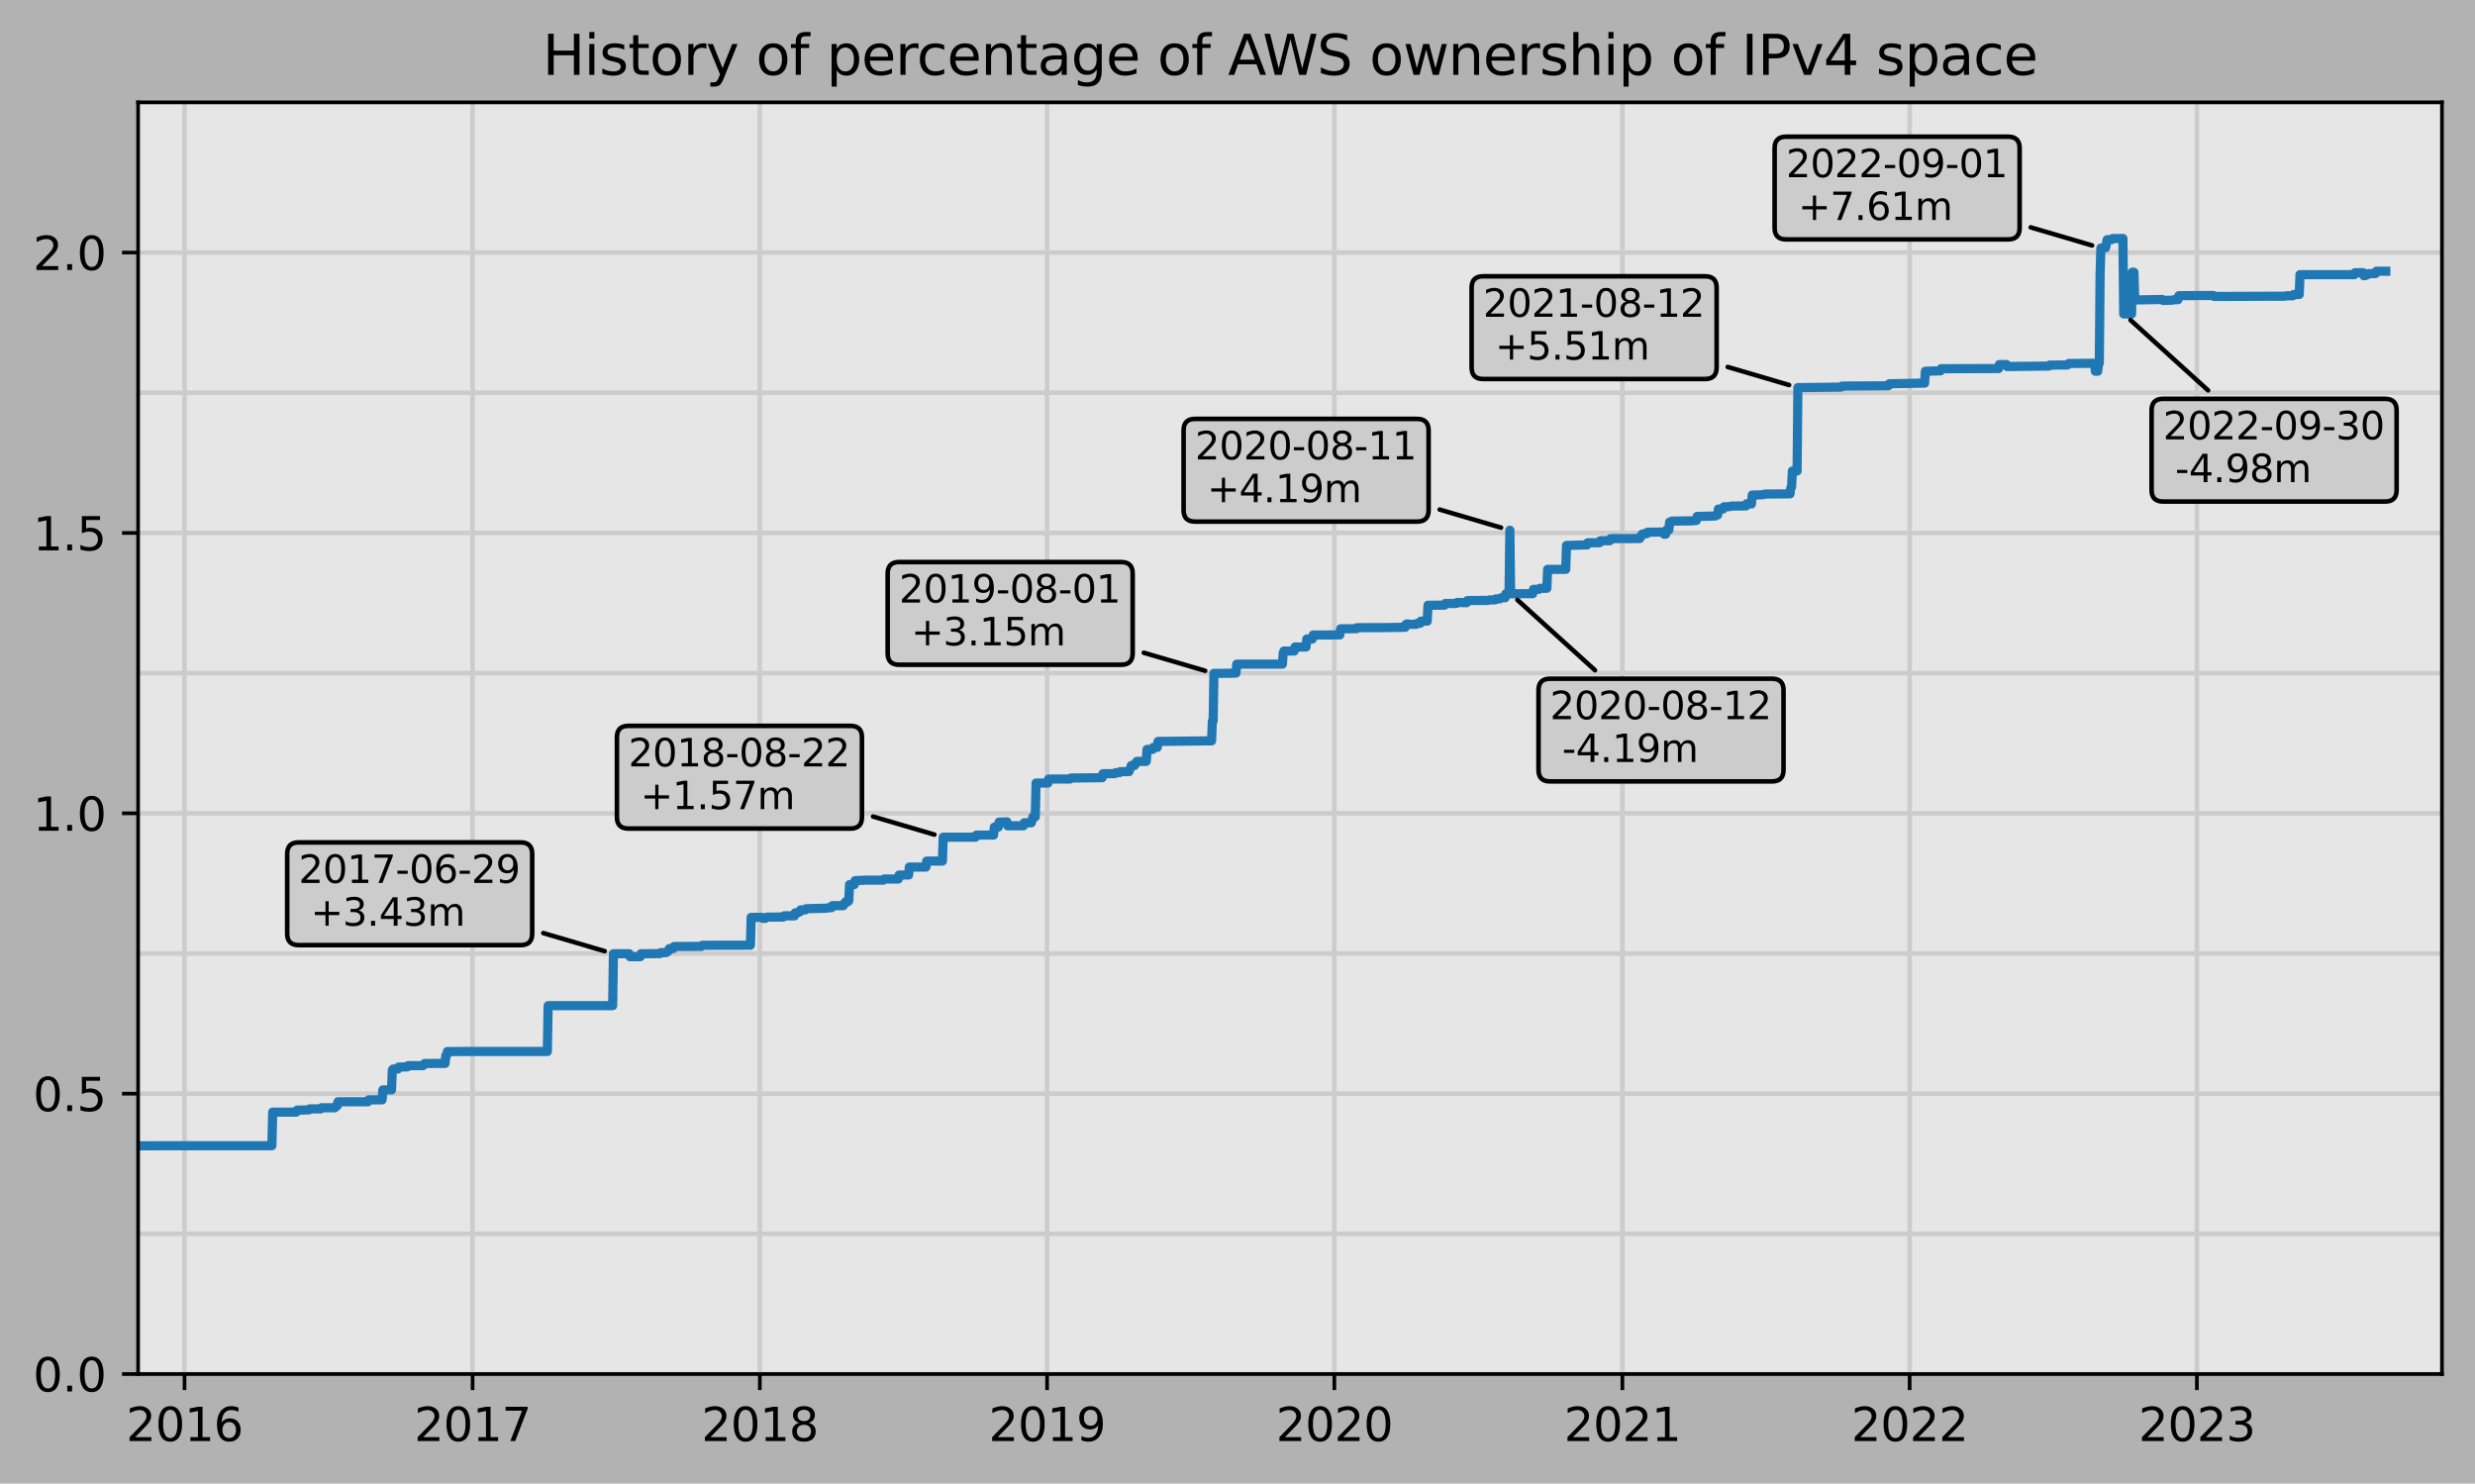 <?xml version="1.0" encoding="utf-8" standalone="no"?>
<!DOCTYPE svg PUBLIC "-//W3C//DTD SVG 1.1//EN"
  "http://www.w3.org/Graphics/SVG/1.1/DTD/svg11.dtd">
<svg xmlns:xlink="http://www.w3.org/1999/xlink" width="539.503pt" height="323.396pt" viewBox="0 0 539.503 323.396" xmlns="http://www.w3.org/2000/svg" version="1.1">
 
 <defs>
  <style type="text/css">*{stroke-linejoin: round; stroke-linecap: butt}</style>
 </defs>
 <g id="figure_1">
  <g id="patch_1">
   <path d="M 0 323.396 
L 539.503 323.396 
L 539.503 0 
L 0 0 
z
" style="fill: #b2b2b2"/>
  </g>
  <g id="axes_1">
   <g id="patch_2">
    <path d="M 30.103 299.518 
L 532.303 299.518 
L 532.303 22.318 
L 30.103 22.318 
z
" style="fill: #e6e6e6"/>
   </g>
   <g id="matplotlib.axis_1">
    <g id="xtick_1">
     <g id="line2d_1">
      <defs>
       <path id="ma78f911f2e" d="M 0 0 
L 0 3.5 
" style="stroke: #000000; stroke-width: 0.8"/>
      </defs>
      <g>
       <use xlink:href="#ma78f911f2e" x="40.225" y="299.518" style="stroke: #000000; stroke-width: 0.8"/>
      </g>
     </g>
     <g id="text_1">
      <!-- 2016 -->
      <g transform="translate(27.5 314.117) scale(0.1 -0.1)">
       <defs>
        <path id="DejaVuSans-32" d="M 1228 531 
L 3431 531 
L 3431 0 
L 469 0 
L 469 531 
Q 828 903 1448 1529 
Q 2069 2156 2228 2338 
Q 2531 2678 2651 2914 
Q 2772 3150 2772 3378 
Q 2772 3750 2511 3984 
Q 2250 4219 1831 4219 
Q 1534 4219 1204 4116 
Q 875 4013 500 3803 
L 500 4441 
Q 881 4594 1212 4672 
Q 1544 4750 1819 4750 
Q 2544 4750 2975 4387 
Q 3406 4025 3406 3419 
Q 3406 3131 3298 2873 
Q 3191 2616 2906 2266 
Q 2828 2175 2409 1742 
Q 1991 1309 1228 531 
z
" transform="scale(0.016)"/>
        <path id="DejaVuSans-30" d="M 2034 4250 
Q 1547 4250 1301 3770 
Q 1056 3291 1056 2328 
Q 1056 1369 1301 889 
Q 1547 409 2034 409 
Q 2525 409 2770 889 
Q 3016 1369 3016 2328 
Q 3016 3291 2770 3770 
Q 2525 4250 2034 4250 
z
M 2034 4750 
Q 2819 4750 3233 4129 
Q 3647 3509 3647 2328 
Q 3647 1150 3233 529 
Q 2819 -91 2034 -91 
Q 1250 -91 836 529 
Q 422 1150 422 2328 
Q 422 3509 836 4129 
Q 1250 4750 2034 4750 
z
" transform="scale(0.016)"/>
        <path id="DejaVuSans-31" d="M 794 531 
L 1825 531 
L 1825 4091 
L 703 3866 
L 703 4441 
L 1819 4666 
L 2450 4666 
L 2450 531 
L 3481 531 
L 3481 0 
L 794 0 
L 794 531 
z
" transform="scale(0.016)"/>
        <path id="DejaVuSans-36" d="M 2113 2584 
Q 1688 2584 1439 2293 
Q 1191 2003 1191 1497 
Q 1191 994 1439 701 
Q 1688 409 2113 409 
Q 2538 409 2786 701 
Q 3034 994 3034 1497 
Q 3034 2003 2786 2293 
Q 2538 2584 2113 2584 
z
M 3366 4563 
L 3366 3988 
Q 3128 4100 2886 4159 
Q 2644 4219 2406 4219 
Q 1781 4219 1451 3797 
Q 1122 3375 1075 2522 
Q 1259 2794 1537 2939 
Q 1816 3084 2150 3084 
Q 2853 3084 3261 2657 
Q 3669 2231 3669 1497 
Q 3669 778 3244 343 
Q 2819 -91 2113 -91 
Q 1303 -91 875 529 
Q 447 1150 447 2328 
Q 447 3434 972 4092 
Q 1497 4750 2381 4750 
Q 2619 4750 2861 4703 
Q 3103 4656 3366 4563 
z
" transform="scale(0.016)"/>
       </defs>
       <use xlink:href="#DejaVuSans-32"/>
       <use xlink:href="#DejaVuSans-30" x="63.623"/>
       <use xlink:href="#DejaVuSans-31" x="127.246"/>
       <use xlink:href="#DejaVuSans-36" x="190.869"/>
      </g>
     </g>
    </g>
    <g id="xtick_2">
     <g id="line2d_2">
      <g>
       <use xlink:href="#ma78f911f2e" x="103.013" y="299.518" style="stroke: #000000; stroke-width: 0.8"/>
      </g>
     </g>
     <g id="text_2">
      <!-- 2017 -->
      <g transform="translate(90.288 314.117) scale(0.1 -0.1)">
       <defs>
        <path id="DejaVuSans-37" d="M 525 4666 
L 3525 4666 
L 3525 4397 
L 1831 0 
L 1172 0 
L 2766 4134 
L 525 4134 
L 525 4666 
z
" transform="scale(0.016)"/>
       </defs>
       <use xlink:href="#DejaVuSans-32"/>
       <use xlink:href="#DejaVuSans-30" x="63.623"/>
       <use xlink:href="#DejaVuSans-31" x="127.246"/>
       <use xlink:href="#DejaVuSans-37" x="190.869"/>
      </g>
     </g>
    </g>
    <g id="xtick_3">
     <g id="line2d_3">
      <g>
       <use xlink:href="#ma78f911f2e" x="165.629" y="299.518" style="stroke: #000000; stroke-width: 0.8"/>
      </g>
     </g>
     <g id="text_3">
      <!-- 2018 -->
      <g transform="translate(152.904 314.117) scale(0.1 -0.1)">
       <defs>
        <path id="DejaVuSans-38" d="M 2034 2216 
Q 1584 2216 1326 1975 
Q 1069 1734 1069 1313 
Q 1069 891 1326 650 
Q 1584 409 2034 409 
Q 2484 409 2743 651 
Q 3003 894 3003 1313 
Q 3003 1734 2745 1975 
Q 2488 2216 2034 2216 
z
M 1403 2484 
Q 997 2584 770 2862 
Q 544 3141 544 3541 
Q 544 4100 942 4425 
Q 1341 4750 2034 4750 
Q 2731 4750 3128 4425 
Q 3525 4100 3525 3541 
Q 3525 3141 3298 2862 
Q 3072 2584 2669 2484 
Q 3125 2378 3379 2068 
Q 3634 1759 3634 1313 
Q 3634 634 3220 271 
Q 2806 -91 2034 -91 
Q 1263 -91 848 271 
Q 434 634 434 1313 
Q 434 1759 690 2068 
Q 947 2378 1403 2484 
z
M 1172 3481 
Q 1172 3119 1398 2916 
Q 1625 2713 2034 2713 
Q 2441 2713 2670 2916 
Q 2900 3119 2900 3481 
Q 2900 3844 2670 4047 
Q 2441 4250 2034 4250 
Q 1625 4250 1398 4047 
Q 1172 3844 1172 3481 
z
" transform="scale(0.016)"/>
       </defs>
       <use xlink:href="#DejaVuSans-32"/>
       <use xlink:href="#DejaVuSans-30" x="63.623"/>
       <use xlink:href="#DejaVuSans-31" x="127.246"/>
       <use xlink:href="#DejaVuSans-38" x="190.869"/>
      </g>
     </g>
    </g>
    <g id="xtick_4">
     <g id="line2d_4">
      <g>
       <use xlink:href="#ma78f911f2e" x="228.245" y="299.518" style="stroke: #000000; stroke-width: 0.8"/>
      </g>
     </g>
     <g id="text_4">
      <!-- 2019 -->
      <g transform="translate(215.52 314.117) scale(0.1 -0.1)">
       <defs>
        <path id="DejaVuSans-39" d="M 703 97 
L 703 672 
Q 941 559 1184 500 
Q 1428 441 1663 441 
Q 2288 441 2617 861 
Q 2947 1281 2994 2138 
Q 2813 1869 2534 1725 
Q 2256 1581 1919 1581 
Q 1219 1581 811 2004 
Q 403 2428 403 3163 
Q 403 3881 828 4315 
Q 1253 4750 1959 4750 
Q 2769 4750 3195 4129 
Q 3622 3509 3622 2328 
Q 3622 1225 3098 567 
Q 2575 -91 1691 -91 
Q 1453 -91 1209 -44 
Q 966 3 703 97 
z
M 1959 2075 
Q 2384 2075 2632 2365 
Q 2881 2656 2881 3163 
Q 2881 3666 2632 3958 
Q 2384 4250 1959 4250 
Q 1534 4250 1286 3958 
Q 1038 3666 1038 3163 
Q 1038 2656 1286 2365 
Q 1534 2075 1959 2075 
z
" transform="scale(0.016)"/>
       </defs>
       <use xlink:href="#DejaVuSans-32"/>
       <use xlink:href="#DejaVuSans-30" x="63.623"/>
       <use xlink:href="#DejaVuSans-31" x="127.246"/>
       <use xlink:href="#DejaVuSans-39" x="190.869"/>
      </g>
     </g>
    </g>
    <g id="xtick_5">
     <g id="line2d_5">
      <g>
       <use xlink:href="#ma78f911f2e" x="290.861" y="299.518" style="stroke: #000000; stroke-width: 0.8"/>
      </g>
     </g>
     <g id="text_5">
      <!-- 2020 -->
      <g transform="translate(278.136 314.117) scale(0.1 -0.1)">
       <use xlink:href="#DejaVuSans-32"/>
       <use xlink:href="#DejaVuSans-30" x="63.623"/>
       <use xlink:href="#DejaVuSans-32" x="127.246"/>
       <use xlink:href="#DejaVuSans-30" x="190.869"/>
      </g>
     </g>
    </g>
    <g id="xtick_6">
     <g id="line2d_6">
      <g>
       <use xlink:href="#ma78f911f2e" x="353.649" y="299.518" style="stroke: #000000; stroke-width: 0.8"/>
      </g>
     </g>
     <g id="text_6">
      <!-- 2021 -->
      <g transform="translate(340.924 314.117) scale(0.1 -0.1)">
       <use xlink:href="#DejaVuSans-32"/>
       <use xlink:href="#DejaVuSans-30" x="63.623"/>
       <use xlink:href="#DejaVuSans-32" x="127.246"/>
       <use xlink:href="#DejaVuSans-31" x="190.869"/>
      </g>
     </g>
    </g>
    <g id="xtick_7">
     <g id="line2d_7">
      <g>
       <use xlink:href="#ma78f911f2e" x="416.266" y="299.518" style="stroke: #000000; stroke-width: 0.8"/>
      </g>
     </g>
     <g id="text_7">
      <!-- 2022 -->
      <g transform="translate(403.541 314.117) scale(0.1 -0.1)">
       <use xlink:href="#DejaVuSans-32"/>
       <use xlink:href="#DejaVuSans-30" x="63.623"/>
       <use xlink:href="#DejaVuSans-32" x="127.246"/>
       <use xlink:href="#DejaVuSans-32" x="190.869"/>
      </g>
     </g>
    </g>
    <g id="xtick_8">
     <g id="line2d_8">
      <g>
       <use xlink:href="#ma78f911f2e" x="478.882" y="299.518" style="stroke: #000000; stroke-width: 0.8"/>
      </g>
     </g>
     <g id="text_8">
      <!-- 2023 -->
      <g transform="translate(466.157 314.117) scale(0.1 -0.1)">
       <defs>
        <path id="DejaVuSans-33" d="M 2597 2516 
Q 3050 2419 3304 2112 
Q 3559 1806 3559 1356 
Q 3559 666 3084 287 
Q 2609 -91 1734 -91 
Q 1441 -91 1130 -33 
Q 819 25 488 141 
L 488 750 
Q 750 597 1062 519 
Q 1375 441 1716 441 
Q 2309 441 2620 675 
Q 2931 909 2931 1356 
Q 2931 1769 2642 2001 
Q 2353 2234 1838 2234 
L 1294 2234 
L 1294 2753 
L 1863 2753 
Q 2328 2753 2575 2939 
Q 2822 3125 2822 3475 
Q 2822 3834 2567 4026 
Q 2313 4219 1838 4219 
Q 1578 4219 1281 4162 
Q 984 4106 628 3988 
L 628 4550 
Q 988 4650 1302 4700 
Q 1616 4750 1894 4750 
Q 2613 4750 3031 4423 
Q 3450 4097 3450 3541 
Q 3450 3153 3228 2886 
Q 3006 2619 2597 2516 
z
" transform="scale(0.016)"/>
       </defs>
       <use xlink:href="#DejaVuSans-32"/>
       <use xlink:href="#DejaVuSans-30" x="63.623"/>
       <use xlink:href="#DejaVuSans-32" x="127.246"/>
       <use xlink:href="#DejaVuSans-33" x="190.869"/>
      </g>
     </g>
    </g>
   </g>
   <g id="matplotlib.axis_2">
    <g id="ytick_1">
     <g id="line2d_9">
      <defs>
       <path id="ma562af20d9" d="M 0 0 
L -3.5 0 
" style="stroke: #000000; stroke-width: 0.8"/>
      </defs>
      <g>
       <use xlink:href="#ma562af20d9" x="30.103" y="299.518" style="stroke: #000000; stroke-width: 0.8"/>
      </g>
     </g>
     <g id="text_9">
      <!-- 0.0 -->
      <g transform="translate(7.2 303.317) scale(0.1 -0.1)">
       <defs>
        <path id="DejaVuSans-2e" d="M 684 794 
L 1344 794 
L 1344 0 
L 684 0 
L 684 794 
z
" transform="scale(0.016)"/>
       </defs>
       <use xlink:href="#DejaVuSans-30"/>
       <use xlink:href="#DejaVuSans-2e" x="63.623"/>
       <use xlink:href="#DejaVuSans-30" x="95.41"/>
      </g>
     </g>
    </g>
    <g id="ytick_2">
     <g id="line2d_10">
      <g>
       <use xlink:href="#ma562af20d9" x="30.103" y="238.402" style="stroke: #000000; stroke-width: 0.8"/>
      </g>
     </g>
     <g id="text_10">
      <!-- 0.5 -->
      <g transform="translate(7.2 242.201) scale(0.1 -0.1)">
       <defs>
        <path id="DejaVuSans-35" d="M 691 4666 
L 3169 4666 
L 3169 4134 
L 1269 4134 
L 1269 2991 
Q 1406 3038 1543 3061 
Q 1681 3084 1819 3084 
Q 2600 3084 3056 2656 
Q 3513 2228 3513 1497 
Q 3513 744 3044 326 
Q 2575 -91 1722 -91 
Q 1428 -91 1123 -41 
Q 819 9 494 109 
L 494 744 
Q 775 591 1075 516 
Q 1375 441 1709 441 
Q 2250 441 2565 725 
Q 2881 1009 2881 1497 
Q 2881 1984 2565 2268 
Q 2250 2553 1709 2553 
Q 1456 2553 1204 2497 
Q 953 2441 691 2322 
L 691 4666 
z
" transform="scale(0.016)"/>
       </defs>
       <use xlink:href="#DejaVuSans-30"/>
       <use xlink:href="#DejaVuSans-2e" x="63.623"/>
       <use xlink:href="#DejaVuSans-35" x="95.41"/>
      </g>
     </g>
    </g>
    <g id="ytick_3">
     <g id="line2d_11">
      <g>
       <use xlink:href="#ma562af20d9" x="30.103" y="177.286" style="stroke: #000000; stroke-width: 0.8"/>
      </g>
     </g>
     <g id="text_11">
      <!-- 1.0 -->
      <g transform="translate(7.2 181.085) scale(0.1 -0.1)">
       <use xlink:href="#DejaVuSans-31"/>
       <use xlink:href="#DejaVuSans-2e" x="63.623"/>
       <use xlink:href="#DejaVuSans-30" x="95.41"/>
      </g>
     </g>
    </g>
    <g id="ytick_4">
     <g id="line2d_12">
      <g>
       <use xlink:href="#ma562af20d9" x="30.103" y="116.169" style="stroke: #000000; stroke-width: 0.8"/>
      </g>
     </g>
     <g id="text_12">
      <!-- 1.5 -->
      <g transform="translate(7.2 119.969) scale(0.1 -0.1)">
       <use xlink:href="#DejaVuSans-31"/>
       <use xlink:href="#DejaVuSans-2e" x="63.623"/>
       <use xlink:href="#DejaVuSans-35" x="95.41"/>
      </g>
     </g>
    </g>
    <g id="ytick_5">
     <g id="line2d_13">
      <g>
       <use xlink:href="#ma562af20d9" x="30.103" y="55.053" style="stroke: #000000; stroke-width: 0.8"/>
      </g>
     </g>
     <g id="text_13">
      <!-- 2.0 -->
      <g transform="translate(7.2 58.852) scale(0.1 -0.1)">
       <use xlink:href="#DejaVuSans-32"/>
       <use xlink:href="#DejaVuSans-2e" x="63.623"/>
       <use xlink:href="#DejaVuSans-30" x="95.41"/>
      </g>
     </g>
    </g>
   </g>
   <g id="line2d_14">
    <path clip-path="url(#p906e395f3e)" style="fill: none; stroke: #cccccc; stroke-linecap: square"/>
   </g>
   <g id="line2d_15">
    <path d="M 40.225 299.518 
L 40.225 22.318 
" clip-path="url(#p906e395f3e)" style="fill: none; stroke: #cccccc; stroke-linecap: square"/>
   </g>
   <g id="line2d_16">
    <path d="M 103.013 299.518 
L 103.013 22.318 
" clip-path="url(#p906e395f3e)" style="fill: none; stroke: #cccccc; stroke-linecap: square"/>
   </g>
   <g id="line2d_17">
    <path d="M 165.629 299.518 
L 165.629 22.318 
" clip-path="url(#p906e395f3e)" style="fill: none; stroke: #cccccc; stroke-linecap: square"/>
   </g>
   <g id="line2d_18">
    <path d="M 228.245 299.518 
L 228.245 22.318 
" clip-path="url(#p906e395f3e)" style="fill: none; stroke: #cccccc; stroke-linecap: square"/>
   </g>
   <g id="line2d_19">
    <path d="M 290.861 299.518 
L 290.861 22.318 
" clip-path="url(#p906e395f3e)" style="fill: none; stroke: #cccccc; stroke-linecap: square"/>
   </g>
   <g id="line2d_20">
    <path d="M 353.649 299.518 
L 353.649 22.318 
" clip-path="url(#p906e395f3e)" style="fill: none; stroke: #cccccc; stroke-linecap: square"/>
   </g>
   <g id="line2d_21">
    <path d="M 416.266 299.518 
L 416.266 22.318 
" clip-path="url(#p906e395f3e)" style="fill: none; stroke: #cccccc; stroke-linecap: square"/>
   </g>
   <g id="line2d_22">
    <path d="M 478.882 299.518 
L 478.882 22.318 
" clip-path="url(#p906e395f3e)" style="fill: none; stroke: #cccccc; stroke-linecap: square"/>
   </g>
   <g id="line2d_23">
    <path d="M 30.103 299.518 
L 532.303 299.518 
" clip-path="url(#p906e395f3e)" style="fill: none; stroke: #cccccc; stroke-linecap: square"/>
   </g>
   <g id="line2d_24">
    <path d="M 30.103 268.96 
L 532.303 268.96 
" clip-path="url(#p906e395f3e)" style="fill: none; stroke: #cccccc; stroke-linecap: square"/>
   </g>
   <g id="line2d_25">
    <path d="M 30.103 238.402 
L 532.303 238.402 
" clip-path="url(#p906e395f3e)" style="fill: none; stroke: #cccccc; stroke-linecap: square"/>
   </g>
   <g id="line2d_26">
    <path d="M 30.103 207.844 
L 532.303 207.844 
" clip-path="url(#p906e395f3e)" style="fill: none; stroke: #cccccc; stroke-linecap: square"/>
   </g>
   <g id="line2d_27">
    <path d="M 30.103 177.286 
L 532.303 177.286 
" clip-path="url(#p906e395f3e)" style="fill: none; stroke: #cccccc; stroke-linecap: square"/>
   </g>
   <g id="line2d_28">
    <path d="M 30.103 146.727 
L 532.303 146.727 
" clip-path="url(#p906e395f3e)" style="fill: none; stroke: #cccccc; stroke-linecap: square"/>
   </g>
   <g id="line2d_29">
    <path d="M 30.103 116.169 
L 532.303 116.169 
" clip-path="url(#p906e395f3e)" style="fill: none; stroke: #cccccc; stroke-linecap: square"/>
   </g>
   <g id="line2d_30">
    <path d="M 30.103 85.611 
L 532.303 85.611 
" clip-path="url(#p906e395f3e)" style="fill: none; stroke: #cccccc; stroke-linecap: square"/>
   </g>
   <g id="line2d_31">
    <path d="M 30.103 55.053 
L 532.303 55.053 
" clip-path="url(#p906e395f3e)" style="fill: none; stroke: #cccccc; stroke-linecap: square"/>
   </g>
   <g id="line2d_32">
    <path d="M 30.103 249.755 
L 59.267 249.746 
L 59.438 242.434 
L 64.585 242.418 
L 64.757 241.992 
L 67.33 241.938 
L 67.501 241.722 
L 69.903 241.722 
L 70.075 241.471 
L 72.991 241.473 
L 73.334 241.04 
L 73.506 241.04 
L 73.677 240.171 
L 80.196 240.171 
L 80.368 239.746 
L 83.284 239.746 
L 83.456 237.581 
L 85.343 237.58 
L 85.514 233.252 
L 85.686 233.036 
L 86.715 233.036 
L 86.887 232.603 
L 88.774 232.56 
L 88.945 232.301 
L 92.205 232.301 
L 92.548 231.83 
L 94.607 231.813 
L 97.008 231.813 
L 97.18 230.082 
L 97.351 230.082 
L 97.523 229.216 
L 100.439 229.209 
L 119.31 229.209 
L 119.481 219.222 
L 133.549 219.222 
L 133.72 207.898 
L 137.151 207.898 
L 137.323 208.545 
L 139.553 208.549 
L 139.725 207.9 
L 143.842 207.868 
L 144.013 207.652 
L 145.214 207.647 
L 145.386 207.431 
L 145.557 207.431 
L 145.729 207.214 
L 145.9 206.782 
L 146.758 206.755 
L 146.93 206.322 
L 152.934 206.294 
L 153.106 206.051 
L 163.57 206.03 
L 163.742 199.972 
L 166.144 199.972 
L 166.315 200.188 
L 166.83 200.188 
L 167.173 199.918 
L 170.775 199.893 
L 170.947 199.633 
L 173.177 199.634 
L 173.349 198.985 
L 173.863 198.983 
L 174.035 198.766 
L 174.378 198.765 
L 174.55 198.332 
L 175.579 198.331 
L 175.75 198.083 
L 180.211 197.971 
L 180.554 197.863 
L 181.24 197.862 
L 181.412 197.429 
L 183.813 197.426 
L 183.985 196.993 
L 184.156 196.993 
L 184.328 196.56 
L 184.843 196.56 
L 185.014 196.344 
L 185.186 192.827 
L 186.215 192.827 
L 186.387 191.962 
L 188.788 191.853 
L 190.161 191.852 
L 192.562 191.85 
L 192.734 191.606 
L 195.822 191.606 
L 195.993 190.741 
L 198.052 190.738 
L 198.224 189.006 
L 201.826 189.009 
L 201.998 187.707 
L 205.429 187.689 
L 205.6 182.495 
L 212.634 182.492 
L 212.806 182.059 
L 213.492 182.025 
L 216.58 182.023 
L 216.751 180.292 
L 217.609 180.292 
L 217.781 179.21 
L 219.496 179.145 
L 219.668 180.01 
L 223.099 180.002 
L 223.27 179.353 
L 224.814 179.353 
L 225.157 178.051 
L 225.672 178.051 
L 225.843 170.694 
L 228.417 170.691 
L 228.588 169.822 
L 233.22 169.814 
L 233.392 169.598 
L 240.254 169.522 
L 240.425 168.656 
L 242.999 168.646 
L 243.17 168.43 
L 244.028 168.422 
L 244.199 168.206 
L 246.087 168.194 
L 246.43 167.328 
L 246.601 166.872 
L 247.287 166.871 
L 247.459 166.438 
L 247.63 166.438 
L 247.802 165.97 
L 249.861 165.967 
L 250.032 163.36 
L 251.233 163.356 
L 251.405 162.922 
L 252.262 162.919 
L 252.434 161.619 
L 264.099 161.489 
L 264.271 157.171 
L 264.443 157.171 
L 264.614 146.785 
L 267.53 146.765 
L 269.418 146.722 
L 269.589 144.774 
L 279.539 144.77 
L 279.711 142.35 
L 279.882 141.917 
L 282.112 141.91 
L 282.284 141.045 
L 284.686 141.033 
L 284.857 139.302 
L 286.058 139.301 
L 286.23 138.435 
L 292.062 138.393 
L 292.234 137.076 
L 295.665 137.038 
L 295.836 136.823 
L 302.012 136.804 
L 306.301 136.739 
L 306.473 136.104 
L 306.644 136.104 
L 306.816 135.99 
L 307.159 136.097 
L 308.703 136.088 
L 308.874 135.873 
L 309.561 135.872 
L 309.732 135.404 
L 311.105 135.393 
L 311.276 131.929 
L 314.879 131.924 
L 315.05 131.545 
L 317.452 131.543 
L 317.624 131.327 
L 319.682 131.378 
L 319.854 130.921 
L 320.883 130.896 
L 324.314 130.884 
L 324.657 130.775 
L 325.858 130.772 
L 326.03 130.55 
L 326.887 130.547 
L 327.23 130.297 
L 328.088 130.297 
L 328.26 129.432 
L 328.946 129.432 
L 329.117 115.583 
L 329.289 129.431 
L 334.092 129.414 
L 334.264 128.463 
L 335.465 128.462 
L 335.636 128.245 
L 337.18 128.233 
L 337.352 124.115 
L 341.298 124.1 
L 341.469 118.907 
L 344.557 118.814 
L 345.243 118.785 
L 345.93 118.784 
L 346.101 118.317 
L 348.674 118.309 
L 348.846 117.869 
L 350.905 117.866 
L 351.076 117.411 
L 357.423 117.391 
L 357.595 116.928 
L 357.767 116.928 
L 357.938 116.457 
L 358.281 116.345 
L 358.967 116.335 
L 359.139 116.01 
L 362.57 115.974 
L 362.742 116.44 
L 363.085 116.438 
L 363.256 115.541 
L 363.771 115.541 
L 363.942 113.81 
L 364.286 113.808 
L 364.457 113.589 
L 369.089 113.536 
L 369.432 113.449 
L 369.775 113.449 
L 369.947 112.576 
L 373.892 112.48 
L 374.064 112.263 
L 374.407 112.262 
L 374.579 110.957 
L 375.608 110.951 
L 375.779 110.484 
L 376.98 110.442 
L 377.323 110.313 
L 380.583 110.285 
L 380.754 109.808 
L 381.784 109.857 
L 381.955 107.909 
L 383.328 107.885 
L 384.357 107.828 
L 384.7 107.693 
L 390.19 107.65 
L 390.361 106.348 
L 390.533 106.132 
L 390.704 102.67 
L 391.734 102.669 
L 391.905 84.493 
L 401.341 84.383 
L 401.512 84.167 
L 402.713 84.146 
L 411.634 84.093 
L 411.805 83.66 
L 417.295 83.549 
L 418.153 83.521 
L 419.525 83.517 
L 419.697 80.92 
L 422.956 80.838 
L 423.128 80.374 
L 435.651 80.332 
L 435.823 79.466 
L 437.366 79.465 
L 437.538 79.898 
L 446.63 79.793 
L 446.802 79.575 
L 450.576 79.57 
L 450.748 79.515 
L 450.919 79.243 
L 456.58 79.183 
L 456.752 80.918 
L 457.266 80.917 
L 457.438 79.186 
L 457.61 79.186 
L 457.781 59.929 
L 457.953 54.066 
L 458.982 54.003 
L 459.325 52.25 
L 460.354 52.228 
L 460.526 52.001 
L 462.756 51.984 
L 462.928 68.428 
L 464.643 68.43 
L 464.815 59.342 
L 465.158 59.342 
L 465.329 65.391 
L 470.991 65.286 
L 471.334 65.276 
L 471.505 65.493 
L 473.564 65.431 
L 473.907 65.323 
L 474.765 65.321 
L 474.936 64.455 
L 480.083 64.412 
L 482.485 64.41 
L 482.656 64.626 
L 498.096 64.565 
L 498.439 64.47 
L 499.811 64.468 
L 499.983 64.197 
L 501.184 64.195 
L 501.355 59.868 
L 513.192 59.864 
L 513.364 59.452 
L 515.079 59.436 
L 515.251 60.082 
L 515.594 60.075 
L 515.766 59.859 
L 516.109 59.859 
L 516.28 59.642 
L 517.824 59.63 
L 517.996 59.122 
L 520.054 59.126 
L 520.054 59.126 
" clip-path="url(#p906e395f3e)" style="fill: none; stroke: #1f77b4; stroke-width: 2; stroke-linecap: square"/>
   </g>
   <g id="patch_3">
    <path d="M 30.103 299.518 
L 30.103 22.318 
" style="fill: none; stroke: #000000; stroke-width: 0.8; stroke-linejoin: miter; stroke-linecap: square"/>
   </g>
   <g id="patch_4">
    <path d="M 532.303 299.518 
L 532.303 22.318 
" style="fill: none; stroke: #000000; stroke-width: 0.8; stroke-linejoin: miter; stroke-linecap: square"/>
   </g>
   <g id="patch_5">
    <path d="M 30.103 299.518 
L 532.303 299.518 
" style="fill: none; stroke: #000000; stroke-width: 0.8; stroke-linejoin: miter; stroke-linecap: square"/>
   </g>
   <g id="patch_6">
    <path d="M 30.103 22.318 
L 532.303 22.318 
" style="fill: none; stroke: #000000; stroke-width: 0.8; stroke-linejoin: miter; stroke-linecap: square"/>
   </g>
   <g id="patch_7">
    <path d="M 118.429 203.397 
Q 125.117 205.366 131.805 207.334 
" style="fill: none; stroke: #000000; stroke-linecap: round"/>
   </g>
   <g id="text_14">
    <g id="patch_8">
     <path d="M 65.1 206.018 
L 113.51 206.018 
Q 116.009 206.018 116.009 203.519 
L 116.009 186.129 
Q 116.009 183.63 113.51 183.63 
L 65.1 183.63 
Q 62.601 183.63 62.601 186.129 
L 62.601 203.519 
Q 62.601 206.018 65.1 206.018 
z
" style="fill: #cccccc; stroke: #000000; stroke-linejoin: miter"/>
    </g>
    <!-- 2017-06-29 -->
    <g transform="translate(65.1 192.459) scale(0.083 -0.083)">
     <defs>
      <path id="DejaVuSans-2d" d="M 313 2009 
L 1997 2009 
L 1997 1497 
L 313 1497 
L 313 2009 
z
" transform="scale(0.016)"/>
     </defs>
     <use xlink:href="#DejaVuSans-32"/>
     <use xlink:href="#DejaVuSans-30" x="63.623"/>
     <use xlink:href="#DejaVuSans-31" x="127.246"/>
     <use xlink:href="#DejaVuSans-37" x="190.869"/>
     <use xlink:href="#DejaVuSans-2d" x="254.492"/>
     <use xlink:href="#DejaVuSans-30" x="290.576"/>
     <use xlink:href="#DejaVuSans-36" x="354.199"/>
     <use xlink:href="#DejaVuSans-2d" x="417.822"/>
     <use xlink:href="#DejaVuSans-32" x="453.906"/>
     <use xlink:href="#DejaVuSans-39" x="517.529"/>
    </g>
    <!--  +3.43m  -->
    <g transform="translate(65.1 201.787) scale(0.083 -0.083)">
     <defs>
      <path id="DejaVuSans-20" transform="scale(0.016)"/>
      <path id="DejaVuSans-2b" d="M 2944 4013 
L 2944 2272 
L 4684 2272 
L 4684 1741 
L 2944 1741 
L 2944 0 
L 2419 0 
L 2419 1741 
L 678 1741 
L 678 2272 
L 2419 2272 
L 2419 4013 
L 2944 4013 
z
" transform="scale(0.016)"/>
      <path id="DejaVuSans-34" d="M 2419 4116 
L 825 1625 
L 2419 1625 
L 2419 4116 
z
M 2253 4666 
L 3047 4666 
L 3047 1625 
L 3713 1625 
L 3713 1100 
L 3047 1100 
L 3047 0 
L 2419 0 
L 2419 1100 
L 313 1100 
L 313 1709 
L 2253 4666 
z
" transform="scale(0.016)"/>
      <path id="DejaVuSans-6d" d="M 3328 2828 
Q 3544 3216 3844 3400 
Q 4144 3584 4550 3584 
Q 5097 3584 5394 3201 
Q 5691 2819 5691 2113 
L 5691 0 
L 5113 0 
L 5113 2094 
Q 5113 2597 4934 2840 
Q 4756 3084 4391 3084 
Q 3944 3084 3684 2787 
Q 3425 2491 3425 1978 
L 3425 0 
L 2847 0 
L 2847 2094 
Q 2847 2600 2669 2842 
Q 2491 3084 2119 3084 
Q 1678 3084 1418 2786 
Q 1159 2488 1159 1978 
L 1159 0 
L 581 0 
L 581 3500 
L 1159 3500 
L 1159 2956 
Q 1356 3278 1631 3431 
Q 1906 3584 2284 3584 
Q 2666 3584 2933 3390 
Q 3200 3197 3328 2828 
z
" transform="scale(0.016)"/>
     </defs>
     <use xlink:href="#DejaVuSans-20"/>
     <use xlink:href="#DejaVuSans-2b" x="31.787"/>
     <use xlink:href="#DejaVuSans-33" x="115.576"/>
     <use xlink:href="#DejaVuSans-2e" x="179.199"/>
     <use xlink:href="#DejaVuSans-34" x="210.986"/>
     <use xlink:href="#DejaVuSans-33" x="274.609"/>
     <use xlink:href="#DejaVuSans-6d" x="338.232"/>
     <use xlink:href="#DejaVuSans-20" x="435.645"/>
    </g>
   </g>
   <g id="patch_9">
    <path d="M 190.309 177.994 
Q 196.997 179.962 203.685 181.931 
" style="fill: none; stroke: #000000; stroke-linecap: round"/>
   </g>
   <g id="text_15">
    <g id="patch_10">
     <path d="M 136.98 180.614 
L 185.39 180.614 
Q 187.889 180.614 187.889 178.115 
L 187.889 160.726 
Q 187.889 158.227 185.39 158.227 
L 136.98 158.227 
Q 134.481 158.227 134.481 160.726 
L 134.481 178.115 
Q 134.481 180.614 136.98 180.614 
z
" style="fill: #cccccc; stroke: #000000; stroke-linejoin: miter"/>
    </g>
    <!-- 2018-08-22 -->
    <g transform="translate(136.98 167.055) scale(0.083 -0.083)">
     <use xlink:href="#DejaVuSans-32"/>
     <use xlink:href="#DejaVuSans-30" x="63.623"/>
     <use xlink:href="#DejaVuSans-31" x="127.246"/>
     <use xlink:href="#DejaVuSans-38" x="190.869"/>
     <use xlink:href="#DejaVuSans-2d" x="254.492"/>
     <use xlink:href="#DejaVuSans-30" x="290.576"/>
     <use xlink:href="#DejaVuSans-38" x="354.199"/>
     <use xlink:href="#DejaVuSans-2d" x="417.822"/>
     <use xlink:href="#DejaVuSans-32" x="453.906"/>
     <use xlink:href="#DejaVuSans-32" x="517.529"/>
    </g>
    <!--  +1.57m  -->
    <g transform="translate(136.98 176.383) scale(0.083 -0.083)">
     <use xlink:href="#DejaVuSans-20"/>
     <use xlink:href="#DejaVuSans-2b" x="31.787"/>
     <use xlink:href="#DejaVuSans-31" x="115.576"/>
     <use xlink:href="#DejaVuSans-2e" x="179.199"/>
     <use xlink:href="#DejaVuSans-35" x="210.986"/>
     <use xlink:href="#DejaVuSans-37" x="274.609"/>
     <use xlink:href="#DejaVuSans-6d" x="338.232"/>
     <use xlink:href="#DejaVuSans-20" x="435.645"/>
    </g>
   </g>
   <g id="patch_11">
    <path d="M 249.323 142.284 
Q 256.011 144.253 262.699 146.222 
" style="fill: none; stroke: #000000; stroke-linecap: round"/>
   </g>
   <g id="text_16">
    <g id="patch_12">
     <path d="M 195.993 144.905 
L 244.404 144.905 
Q 246.903 144.905 246.903 142.406 
L 246.903 125.016 
Q 246.903 122.517 244.404 122.517 
L 195.993 122.517 
Q 193.494 122.517 193.494 125.016 
L 193.494 142.406 
Q 193.494 144.905 195.993 144.905 
z
" style="fill: #cccccc; stroke: #000000; stroke-linejoin: miter"/>
    </g>
    <!-- 2019-08-01 -->
    <g transform="translate(195.993 131.346) scale(0.083 -0.083)">
     <use xlink:href="#DejaVuSans-32"/>
     <use xlink:href="#DejaVuSans-30" x="63.623"/>
     <use xlink:href="#DejaVuSans-31" x="127.246"/>
     <use xlink:href="#DejaVuSans-39" x="190.869"/>
     <use xlink:href="#DejaVuSans-2d" x="254.492"/>
     <use xlink:href="#DejaVuSans-30" x="290.576"/>
     <use xlink:href="#DejaVuSans-38" x="354.199"/>
     <use xlink:href="#DejaVuSans-2d" x="417.822"/>
     <use xlink:href="#DejaVuSans-30" x="453.906"/>
     <use xlink:href="#DejaVuSans-31" x="517.529"/>
    </g>
    <!--  +3.15m  -->
    <g transform="translate(195.993 140.674) scale(0.083 -0.083)">
     <use xlink:href="#DejaVuSans-20"/>
     <use xlink:href="#DejaVuSans-2b" x="31.787"/>
     <use xlink:href="#DejaVuSans-33" x="115.576"/>
     <use xlink:href="#DejaVuSans-2e" x="179.199"/>
     <use xlink:href="#DejaVuSans-31" x="210.986"/>
     <use xlink:href="#DejaVuSans-35" x="274.609"/>
     <use xlink:href="#DejaVuSans-6d" x="338.232"/>
     <use xlink:href="#DejaVuSans-20" x="435.645"/>
    </g>
   </g>
   <g id="patch_13">
    <path d="M 313.826 111.082 
Q 320.514 113.05 327.202 115.019 
" style="fill: none; stroke: #000000; stroke-linecap: round"/>
   </g>
   <g id="text_17">
    <g id="patch_14">
     <path d="M 260.497 113.703 
L 308.907 113.703 
Q 311.406 113.703 311.406 111.204 
L 311.406 93.814 
Q 311.406 91.315 308.907 91.315 
L 260.497 91.315 
Q 257.998 91.315 257.998 93.814 
L 257.998 111.204 
Q 257.998 113.703 260.497 113.703 
z
" style="fill: #cccccc; stroke: #000000; stroke-linejoin: miter"/>
    </g>
    <!-- 2020-08-11 -->
    <g transform="translate(260.497 100.144) scale(0.083 -0.083)">
     <use xlink:href="#DejaVuSans-32"/>
     <use xlink:href="#DejaVuSans-30" x="63.623"/>
     <use xlink:href="#DejaVuSans-32" x="127.246"/>
     <use xlink:href="#DejaVuSans-30" x="190.869"/>
     <use xlink:href="#DejaVuSans-2d" x="254.492"/>
     <use xlink:href="#DejaVuSans-30" x="290.576"/>
     <use xlink:href="#DejaVuSans-38" x="354.199"/>
     <use xlink:href="#DejaVuSans-2d" x="417.822"/>
     <use xlink:href="#DejaVuSans-31" x="453.906"/>
     <use xlink:href="#DejaVuSans-31" x="517.529"/>
    </g>
    <!--  +4.19m  -->
    <g transform="translate(260.497 109.471) scale(0.083 -0.083)">
     <use xlink:href="#DejaVuSans-20"/>
     <use xlink:href="#DejaVuSans-2b" x="31.787"/>
     <use xlink:href="#DejaVuSans-34" x="115.576"/>
     <use xlink:href="#DejaVuSans-2e" x="179.199"/>
     <use xlink:href="#DejaVuSans-31" x="210.986"/>
     <use xlink:href="#DejaVuSans-39" x="274.609"/>
     <use xlink:href="#DejaVuSans-6d" x="338.232"/>
     <use xlink:href="#DejaVuSans-20" x="435.645"/>
    </g>
   </g>
   <g id="patch_15">
    <path d="M 347.685 146.101 
Q 339.227 138.436 330.769 130.772 
" style="fill: none; stroke: #000000; stroke-linecap: round"/>
   </g>
   <g id="text_18">
    <g id="patch_16">
     <path d="M 337.867 170.332 
L 386.277 170.332 
Q 388.776 170.332 388.776 167.833 
L 388.776 150.443 
Q 388.776 147.944 386.277 147.944 
L 337.867 147.944 
Q 335.368 147.944 335.368 150.443 
L 335.368 167.833 
Q 335.368 170.332 337.867 170.332 
z
" style="fill: #cccccc; stroke: #000000; stroke-linejoin: miter"/>
    </g>
    <!-- 2020-08-12 -->
    <g transform="translate(337.867 156.773) scale(0.083 -0.083)">
     <use xlink:href="#DejaVuSans-32"/>
     <use xlink:href="#DejaVuSans-30" x="63.623"/>
     <use xlink:href="#DejaVuSans-32" x="127.246"/>
     <use xlink:href="#DejaVuSans-30" x="190.869"/>
     <use xlink:href="#DejaVuSans-2d" x="254.492"/>
     <use xlink:href="#DejaVuSans-30" x="290.576"/>
     <use xlink:href="#DejaVuSans-38" x="354.199"/>
     <use xlink:href="#DejaVuSans-2d" x="417.822"/>
     <use xlink:href="#DejaVuSans-31" x="453.906"/>
     <use xlink:href="#DejaVuSans-32" x="517.529"/>
    </g>
    <!--  -4.19m  -->
    <g transform="translate(337.867 166.1) scale(0.083 -0.083)">
     <use xlink:href="#DejaVuSans-20"/>
     <use xlink:href="#DejaVuSans-2d" x="31.787"/>
     <use xlink:href="#DejaVuSans-34" x="67.871"/>
     <use xlink:href="#DejaVuSans-2e" x="131.494"/>
     <use xlink:href="#DejaVuSans-31" x="163.281"/>
     <use xlink:href="#DejaVuSans-39" x="226.904"/>
     <use xlink:href="#DejaVuSans-6d" x="290.527"/>
     <use xlink:href="#DejaVuSans-20" x="387.939"/>
    </g>
   </g>
   <g id="patch_17">
    <path d="M 376.614 79.992 
Q 383.302 81.961 389.99 83.929 
" style="fill: none; stroke: #000000; stroke-linecap: round"/>
   </g>
   <g id="text_19">
    <g id="patch_18">
     <path d="M 323.285 82.613 
L 371.695 82.613 
Q 374.194 82.613 374.194 80.114 
L 374.194 62.724 
Q 374.194 60.225 371.695 60.225 
L 323.285 60.225 
Q 320.786 60.225 320.786 62.724 
L 320.786 80.114 
Q 320.786 82.613 323.285 82.613 
z
" style="fill: #cccccc; stroke: #000000; stroke-linejoin: miter"/>
    </g>
    <!-- 2021-08-12 -->
    <g transform="translate(323.285 69.054) scale(0.083 -0.083)">
     <use xlink:href="#DejaVuSans-32"/>
     <use xlink:href="#DejaVuSans-30" x="63.623"/>
     <use xlink:href="#DejaVuSans-32" x="127.246"/>
     <use xlink:href="#DejaVuSans-31" x="190.869"/>
     <use xlink:href="#DejaVuSans-2d" x="254.492"/>
     <use xlink:href="#DejaVuSans-30" x="290.576"/>
     <use xlink:href="#DejaVuSans-38" x="354.199"/>
     <use xlink:href="#DejaVuSans-2d" x="417.822"/>
     <use xlink:href="#DejaVuSans-31" x="453.906"/>
     <use xlink:href="#DejaVuSans-32" x="517.529"/>
    </g>
    <!--  +5.51m  -->
    <g transform="translate(323.285 78.381) scale(0.083 -0.083)">
     <use xlink:href="#DejaVuSans-20"/>
     <use xlink:href="#DejaVuSans-2b" x="31.787"/>
     <use xlink:href="#DejaVuSans-35" x="115.576"/>
     <use xlink:href="#DejaVuSans-2e" x="179.199"/>
     <use xlink:href="#DejaVuSans-35" x="210.986"/>
     <use xlink:href="#DejaVuSans-31" x="274.609"/>
     <use xlink:href="#DejaVuSans-6d" x="338.232"/>
     <use xlink:href="#DejaVuSans-20" x="435.645"/>
    </g>
   </g>
   <g id="patch_19">
    <path d="M 442.661 49.564 
Q 449.35 51.533 456.038 53.502 
" style="fill: none; stroke: #000000; stroke-linecap: round"/>
   </g>
   <g id="text_20">
    <g id="patch_20">
     <path d="M 389.332 52.185 
L 437.742 52.185 
Q 440.241 52.185 440.241 49.686 
L 440.241 32.297 
Q 440.241 29.798 437.742 29.798 
L 389.332 29.798 
Q 386.833 29.798 386.833 32.297 
L 386.833 49.686 
Q 386.833 52.185 389.332 52.185 
z
" style="fill: #cccccc; stroke: #000000; stroke-linejoin: miter"/>
    </g>
    <!-- 2022-09-01 -->
    <g transform="translate(389.332 38.626) scale(0.083 -0.083)">
     <use xlink:href="#DejaVuSans-32"/>
     <use xlink:href="#DejaVuSans-30" x="63.623"/>
     <use xlink:href="#DejaVuSans-32" x="127.246"/>
     <use xlink:href="#DejaVuSans-32" x="190.869"/>
     <use xlink:href="#DejaVuSans-2d" x="254.492"/>
     <use xlink:href="#DejaVuSans-30" x="290.576"/>
     <use xlink:href="#DejaVuSans-39" x="354.199"/>
     <use xlink:href="#DejaVuSans-2d" x="417.822"/>
     <use xlink:href="#DejaVuSans-30" x="453.906"/>
     <use xlink:href="#DejaVuSans-31" x="517.529"/>
    </g>
    <!--  +7.61m  -->
    <g transform="translate(389.332 47.954) scale(0.083 -0.083)">
     <use xlink:href="#DejaVuSans-20"/>
     <use xlink:href="#DejaVuSans-2b" x="31.787"/>
     <use xlink:href="#DejaVuSans-37" x="115.576"/>
     <use xlink:href="#DejaVuSans-2e" x="179.199"/>
     <use xlink:href="#DejaVuSans-36" x="210.986"/>
     <use xlink:href="#DejaVuSans-31" x="274.609"/>
     <use xlink:href="#DejaVuSans-6d" x="338.232"/>
     <use xlink:href="#DejaVuSans-20" x="435.645"/>
    </g>
   </g>
   <g id="patch_21">
    <path d="M 481.324 85.098 
Q 472.866 77.434 464.408 69.769 
" style="fill: none; stroke: #000000; stroke-linecap: round"/>
   </g>
   <g id="text_21">
    <g id="patch_22">
     <path d="M 471.505 109.329 
L 519.916 109.329 
Q 522.415 109.329 522.415 106.83 
L 522.415 89.44 
Q 522.415 86.941 519.916 86.941 
L 471.505 86.941 
Q 469.006 86.941 469.006 89.44 
L 469.006 106.83 
Q 469.006 109.329 471.505 109.329 
z
" style="fill: #cccccc; stroke: #000000; stroke-linejoin: miter"/>
    </g>
    <!-- 2022-09-30 -->
    <g transform="translate(471.505 95.77) scale(0.083 -0.083)">
     <use xlink:href="#DejaVuSans-32"/>
     <use xlink:href="#DejaVuSans-30" x="63.623"/>
     <use xlink:href="#DejaVuSans-32" x="127.246"/>
     <use xlink:href="#DejaVuSans-32" x="190.869"/>
     <use xlink:href="#DejaVuSans-2d" x="254.492"/>
     <use xlink:href="#DejaVuSans-30" x="290.576"/>
     <use xlink:href="#DejaVuSans-39" x="354.199"/>
     <use xlink:href="#DejaVuSans-2d" x="417.822"/>
     <use xlink:href="#DejaVuSans-33" x="453.906"/>
     <use xlink:href="#DejaVuSans-30" x="517.529"/>
    </g>
    <!--  -4.98m  -->
    <g transform="translate(471.505 105.098) scale(0.083 -0.083)">
     <use xlink:href="#DejaVuSans-20"/>
     <use xlink:href="#DejaVuSans-2d" x="31.787"/>
     <use xlink:href="#DejaVuSans-34" x="67.871"/>
     <use xlink:href="#DejaVuSans-2e" x="131.494"/>
     <use xlink:href="#DejaVuSans-39" x="163.281"/>
     <use xlink:href="#DejaVuSans-38" x="226.904"/>
     <use xlink:href="#DejaVuSans-6d" x="290.527"/>
     <use xlink:href="#DejaVuSans-20" x="387.939"/>
    </g>
   </g>
   <g id="text_22">
    <!-- History of percentage of AWS ownership of IPv4 space -->
    <g transform="translate(118.278 16.318) scale(0.12 -0.12)">
     <defs>
      <path id="DejaVuSans-48" d="M 628 4666 
L 1259 4666 
L 1259 2753 
L 3553 2753 
L 3553 4666 
L 4184 4666 
L 4184 0 
L 3553 0 
L 3553 2222 
L 1259 2222 
L 1259 0 
L 628 0 
L 628 4666 
z
" transform="scale(0.016)"/>
      <path id="DejaVuSans-69" d="M 603 3500 
L 1178 3500 
L 1178 0 
L 603 0 
L 603 3500 
z
M 603 4863 
L 1178 4863 
L 1178 4134 
L 603 4134 
L 603 4863 
z
" transform="scale(0.016)"/>
      <path id="DejaVuSans-73" d="M 2834 3397 
L 2834 2853 
Q 2591 2978 2328 3040 
Q 2066 3103 1784 3103 
Q 1356 3103 1142 2972 
Q 928 2841 928 2578 
Q 928 2378 1081 2264 
Q 1234 2150 1697 2047 
L 1894 2003 
Q 2506 1872 2764 1633 
Q 3022 1394 3022 966 
Q 3022 478 2636 193 
Q 2250 -91 1575 -91 
Q 1294 -91 989 -36 
Q 684 19 347 128 
L 347 722 
Q 666 556 975 473 
Q 1284 391 1588 391 
Q 1994 391 2212 530 
Q 2431 669 2431 922 
Q 2431 1156 2273 1281 
Q 2116 1406 1581 1522 
L 1381 1569 
Q 847 1681 609 1914 
Q 372 2147 372 2553 
Q 372 3047 722 3315 
Q 1072 3584 1716 3584 
Q 2034 3584 2315 3537 
Q 2597 3491 2834 3397 
z
" transform="scale(0.016)"/>
      <path id="DejaVuSans-74" d="M 1172 4494 
L 1172 3500 
L 2356 3500 
L 2356 3053 
L 1172 3053 
L 1172 1153 
Q 1172 725 1289 603 
Q 1406 481 1766 481 
L 2356 481 
L 2356 0 
L 1766 0 
Q 1100 0 847 248 
Q 594 497 594 1153 
L 594 3053 
L 172 3053 
L 172 3500 
L 594 3500 
L 594 4494 
L 1172 4494 
z
" transform="scale(0.016)"/>
      <path id="DejaVuSans-6f" d="M 1959 3097 
Q 1497 3097 1228 2736 
Q 959 2375 959 1747 
Q 959 1119 1226 758 
Q 1494 397 1959 397 
Q 2419 397 2687 759 
Q 2956 1122 2956 1747 
Q 2956 2369 2687 2733 
Q 2419 3097 1959 3097 
z
M 1959 3584 
Q 2709 3584 3137 3096 
Q 3566 2609 3566 1747 
Q 3566 888 3137 398 
Q 2709 -91 1959 -91 
Q 1206 -91 779 398 
Q 353 888 353 1747 
Q 353 2609 779 3096 
Q 1206 3584 1959 3584 
z
" transform="scale(0.016)"/>
      <path id="DejaVuSans-72" d="M 2631 2963 
Q 2534 3019 2420 3045 
Q 2306 3072 2169 3072 
Q 1681 3072 1420 2755 
Q 1159 2438 1159 1844 
L 1159 0 
L 581 0 
L 581 3500 
L 1159 3500 
L 1159 2956 
Q 1341 3275 1631 3429 
Q 1922 3584 2338 3584 
Q 2397 3584 2469 3576 
Q 2541 3569 2628 3553 
L 2631 2963 
z
" transform="scale(0.016)"/>
      <path id="DejaVuSans-79" d="M 2059 -325 
Q 1816 -950 1584 -1140 
Q 1353 -1331 966 -1331 
L 506 -1331 
L 506 -850 
L 844 -850 
Q 1081 -850 1212 -737 
Q 1344 -625 1503 -206 
L 1606 56 
L 191 3500 
L 800 3500 
L 1894 763 
L 2988 3500 
L 3597 3500 
L 2059 -325 
z
" transform="scale(0.016)"/>
      <path id="DejaVuSans-66" d="M 2375 4863 
L 2375 4384 
L 1825 4384 
Q 1516 4384 1395 4259 
Q 1275 4134 1275 3809 
L 1275 3500 
L 2222 3500 
L 2222 3053 
L 1275 3053 
L 1275 0 
L 697 0 
L 697 3053 
L 147 3053 
L 147 3500 
L 697 3500 
L 697 3744 
Q 697 4328 969 4595 
Q 1241 4863 1831 4863 
L 2375 4863 
z
" transform="scale(0.016)"/>
      <path id="DejaVuSans-70" d="M 1159 525 
L 1159 -1331 
L 581 -1331 
L 581 3500 
L 1159 3500 
L 1159 2969 
Q 1341 3281 1617 3432 
Q 1894 3584 2278 3584 
Q 2916 3584 3314 3078 
Q 3713 2572 3713 1747 
Q 3713 922 3314 415 
Q 2916 -91 2278 -91 
Q 1894 -91 1617 61 
Q 1341 213 1159 525 
z
M 3116 1747 
Q 3116 2381 2855 2742 
Q 2594 3103 2138 3103 
Q 1681 3103 1420 2742 
Q 1159 2381 1159 1747 
Q 1159 1113 1420 752 
Q 1681 391 2138 391 
Q 2594 391 2855 752 
Q 3116 1113 3116 1747 
z
" transform="scale(0.016)"/>
      <path id="DejaVuSans-65" d="M 3597 1894 
L 3597 1613 
L 953 1613 
Q 991 1019 1311 708 
Q 1631 397 2203 397 
Q 2534 397 2845 478 
Q 3156 559 3463 722 
L 3463 178 
Q 3153 47 2828 -22 
Q 2503 -91 2169 -91 
Q 1331 -91 842 396 
Q 353 884 353 1716 
Q 353 2575 817 3079 
Q 1281 3584 2069 3584 
Q 2775 3584 3186 3129 
Q 3597 2675 3597 1894 
z
M 3022 2063 
Q 3016 2534 2758 2815 
Q 2500 3097 2075 3097 
Q 1594 3097 1305 2825 
Q 1016 2553 972 2059 
L 3022 2063 
z
" transform="scale(0.016)"/>
      <path id="DejaVuSans-63" d="M 3122 3366 
L 3122 2828 
Q 2878 2963 2633 3030 
Q 2388 3097 2138 3097 
Q 1578 3097 1268 2742 
Q 959 2388 959 1747 
Q 959 1106 1268 751 
Q 1578 397 2138 397 
Q 2388 397 2633 464 
Q 2878 531 3122 666 
L 3122 134 
Q 2881 22 2623 -34 
Q 2366 -91 2075 -91 
Q 1284 -91 818 406 
Q 353 903 353 1747 
Q 353 2603 823 3093 
Q 1294 3584 2113 3584 
Q 2378 3584 2631 3529 
Q 2884 3475 3122 3366 
z
" transform="scale(0.016)"/>
      <path id="DejaVuSans-6e" d="M 3513 2113 
L 3513 0 
L 2938 0 
L 2938 2094 
Q 2938 2591 2744 2837 
Q 2550 3084 2163 3084 
Q 1697 3084 1428 2787 
Q 1159 2491 1159 1978 
L 1159 0 
L 581 0 
L 581 3500 
L 1159 3500 
L 1159 2956 
Q 1366 3272 1645 3428 
Q 1925 3584 2291 3584 
Q 2894 3584 3203 3211 
Q 3513 2838 3513 2113 
z
" transform="scale(0.016)"/>
      <path id="DejaVuSans-61" d="M 2194 1759 
Q 1497 1759 1228 1600 
Q 959 1441 959 1056 
Q 959 750 1161 570 
Q 1363 391 1709 391 
Q 2188 391 2477 730 
Q 2766 1069 2766 1631 
L 2766 1759 
L 2194 1759 
z
M 3341 1997 
L 3341 0 
L 2766 0 
L 2766 531 
Q 2569 213 2275 61 
Q 1981 -91 1556 -91 
Q 1019 -91 701 211 
Q 384 513 384 1019 
Q 384 1609 779 1909 
Q 1175 2209 1959 2209 
L 2766 2209 
L 2766 2266 
Q 2766 2663 2505 2880 
Q 2244 3097 1772 3097 
Q 1472 3097 1187 3025 
Q 903 2953 641 2809 
L 641 3341 
Q 956 3463 1253 3523 
Q 1550 3584 1831 3584 
Q 2591 3584 2966 3190 
Q 3341 2797 3341 1997 
z
" transform="scale(0.016)"/>
      <path id="DejaVuSans-67" d="M 2906 1791 
Q 2906 2416 2648 2759 
Q 2391 3103 1925 3103 
Q 1463 3103 1205 2759 
Q 947 2416 947 1791 
Q 947 1169 1205 825 
Q 1463 481 1925 481 
Q 2391 481 2648 825 
Q 2906 1169 2906 1791 
z
M 3481 434 
Q 3481 -459 3084 -895 
Q 2688 -1331 1869 -1331 
Q 1566 -1331 1297 -1286 
Q 1028 -1241 775 -1147 
L 775 -588 
Q 1028 -725 1275 -790 
Q 1522 -856 1778 -856 
Q 2344 -856 2625 -561 
Q 2906 -266 2906 331 
L 2906 616 
Q 2728 306 2450 153 
Q 2172 0 1784 0 
Q 1141 0 747 490 
Q 353 981 353 1791 
Q 353 2603 747 3093 
Q 1141 3584 1784 3584 
Q 2172 3584 2450 3431 
Q 2728 3278 2906 2969 
L 2906 3500 
L 3481 3500 
L 3481 434 
z
" transform="scale(0.016)"/>
      <path id="DejaVuSans-41" d="M 2188 4044 
L 1331 1722 
L 3047 1722 
L 2188 4044 
z
M 1831 4666 
L 2547 4666 
L 4325 0 
L 3669 0 
L 3244 1197 
L 1141 1197 
L 716 0 
L 50 0 
L 1831 4666 
z
" transform="scale(0.016)"/>
      <path id="DejaVuSans-57" d="M 213 4666 
L 850 4666 
L 1831 722 
L 2809 4666 
L 3519 4666 
L 4500 722 
L 5478 4666 
L 6119 4666 
L 4947 0 
L 4153 0 
L 3169 4050 
L 2175 0 
L 1381 0 
L 213 4666 
z
" transform="scale(0.016)"/>
      <path id="DejaVuSans-53" d="M 3425 4513 
L 3425 3897 
Q 3066 4069 2747 4153 
Q 2428 4238 2131 4238 
Q 1616 4238 1336 4038 
Q 1056 3838 1056 3469 
Q 1056 3159 1242 3001 
Q 1428 2844 1947 2747 
L 2328 2669 
Q 3034 2534 3370 2195 
Q 3706 1856 3706 1288 
Q 3706 609 3251 259 
Q 2797 -91 1919 -91 
Q 1588 -91 1214 -16 
Q 841 59 441 206 
L 441 856 
Q 825 641 1194 531 
Q 1563 422 1919 422 
Q 2459 422 2753 634 
Q 3047 847 3047 1241 
Q 3047 1584 2836 1778 
Q 2625 1972 2144 2069 
L 1759 2144 
Q 1053 2284 737 2584 
Q 422 2884 422 3419 
Q 422 4038 858 4394 
Q 1294 4750 2059 4750 
Q 2388 4750 2728 4690 
Q 3069 4631 3425 4513 
z
" transform="scale(0.016)"/>
      <path id="DejaVuSans-77" d="M 269 3500 
L 844 3500 
L 1563 769 
L 2278 3500 
L 2956 3500 
L 3675 769 
L 4391 3500 
L 4966 3500 
L 4050 0 
L 3372 0 
L 2619 2869 
L 1863 0 
L 1184 0 
L 269 3500 
z
" transform="scale(0.016)"/>
      <path id="DejaVuSans-68" d="M 3513 2113 
L 3513 0 
L 2938 0 
L 2938 2094 
Q 2938 2591 2744 2837 
Q 2550 3084 2163 3084 
Q 1697 3084 1428 2787 
Q 1159 2491 1159 1978 
L 1159 0 
L 581 0 
L 581 4863 
L 1159 4863 
L 1159 2956 
Q 1366 3272 1645 3428 
Q 1925 3584 2291 3584 
Q 2894 3584 3203 3211 
Q 3513 2838 3513 2113 
z
" transform="scale(0.016)"/>
      <path id="DejaVuSans-49" d="M 628 4666 
L 1259 4666 
L 1259 0 
L 628 0 
L 628 4666 
z
" transform="scale(0.016)"/>
      <path id="DejaVuSans-50" d="M 1259 4147 
L 1259 2394 
L 2053 2394 
Q 2494 2394 2734 2622 
Q 2975 2850 2975 3272 
Q 2975 3691 2734 3919 
Q 2494 4147 2053 4147 
L 1259 4147 
z
M 628 4666 
L 2053 4666 
Q 2838 4666 3239 4311 
Q 3641 3956 3641 3272 
Q 3641 2581 3239 2228 
Q 2838 1875 2053 1875 
L 1259 1875 
L 1259 0 
L 628 0 
L 628 4666 
z
" transform="scale(0.016)"/>
      <path id="DejaVuSans-76" d="M 191 3500 
L 800 3500 
L 1894 563 
L 2988 3500 
L 3597 3500 
L 2284 0 
L 1503 0 
L 191 3500 
z
" transform="scale(0.016)"/>
     </defs>
     <use xlink:href="#DejaVuSans-48"/>
     <use xlink:href="#DejaVuSans-69" x="75.195"/>
     <use xlink:href="#DejaVuSans-73" x="102.979"/>
     <use xlink:href="#DejaVuSans-74" x="155.078"/>
     <use xlink:href="#DejaVuSans-6f" x="194.287"/>
     <use xlink:href="#DejaVuSans-72" x="255.469"/>
     <use xlink:href="#DejaVuSans-79" x="296.582"/>
     <use xlink:href="#DejaVuSans-20" x="355.762"/>
     <use xlink:href="#DejaVuSans-6f" x="387.549"/>
     <use xlink:href="#DejaVuSans-66" x="448.73"/>
     <use xlink:href="#DejaVuSans-20" x="483.936"/>
     <use xlink:href="#DejaVuSans-70" x="515.723"/>
     <use xlink:href="#DejaVuSans-65" x="579.199"/>
     <use xlink:href="#DejaVuSans-72" x="640.723"/>
     <use xlink:href="#DejaVuSans-63" x="679.586"/>
     <use xlink:href="#DejaVuSans-65" x="734.566"/>
     <use xlink:href="#DejaVuSans-6e" x="796.09"/>
     <use xlink:href="#DejaVuSans-74" x="859.469"/>
     <use xlink:href="#DejaVuSans-61" x="898.678"/>
     <use xlink:href="#DejaVuSans-67" x="959.957"/>
     <use xlink:href="#DejaVuSans-65" x="1023.434"/>
     <use xlink:href="#DejaVuSans-20" x="1084.957"/>
     <use xlink:href="#DejaVuSans-6f" x="1116.744"/>
     <use xlink:href="#DejaVuSans-66" x="1177.926"/>
     <use xlink:href="#DejaVuSans-20" x="1213.131"/>
     <use xlink:href="#DejaVuSans-41" x="1244.918"/>
     <use xlink:href="#DejaVuSans-57" x="1307.826"/>
     <use xlink:href="#DejaVuSans-53" x="1406.703"/>
     <use xlink:href="#DejaVuSans-20" x="1470.18"/>
     <use xlink:href="#DejaVuSans-6f" x="1501.967"/>
     <use xlink:href="#DejaVuSans-77" x="1563.148"/>
     <use xlink:href="#DejaVuSans-6e" x="1644.936"/>
     <use xlink:href="#DejaVuSans-65" x="1708.314"/>
     <use xlink:href="#DejaVuSans-72" x="1769.838"/>
     <use xlink:href="#DejaVuSans-73" x="1810.951"/>
     <use xlink:href="#DejaVuSans-68" x="1863.051"/>
     <use xlink:href="#DejaVuSans-69" x="1926.43"/>
     <use xlink:href="#DejaVuSans-70" x="1954.213"/>
     <use xlink:href="#DejaVuSans-20" x="2017.689"/>
     <use xlink:href="#DejaVuSans-6f" x="2049.477"/>
     <use xlink:href="#DejaVuSans-66" x="2110.658"/>
     <use xlink:href="#DejaVuSans-20" x="2145.863"/>
     <use xlink:href="#DejaVuSans-49" x="2177.65"/>
     <use xlink:href="#DejaVuSans-50" x="2207.143"/>
     <use xlink:href="#DejaVuSans-76" x="2267.445"/>
     <use xlink:href="#DejaVuSans-34" x="2326.625"/>
     <use xlink:href="#DejaVuSans-20" x="2390.248"/>
     <use xlink:href="#DejaVuSans-73" x="2422.035"/>
     <use xlink:href="#DejaVuSans-70" x="2474.135"/>
     <use xlink:href="#DejaVuSans-61" x="2537.611"/>
     <use xlink:href="#DejaVuSans-63" x="2598.891"/>
     <use xlink:href="#DejaVuSans-65" x="2653.871"/>
    </g>
   </g>
  </g>
 </g>
 <defs>
  <clipPath id="p906e395f3e">
   <rect x="30.103" y="22.318" width="502.2" height="277.2"/>
  </clipPath>
 </defs>
</svg>

